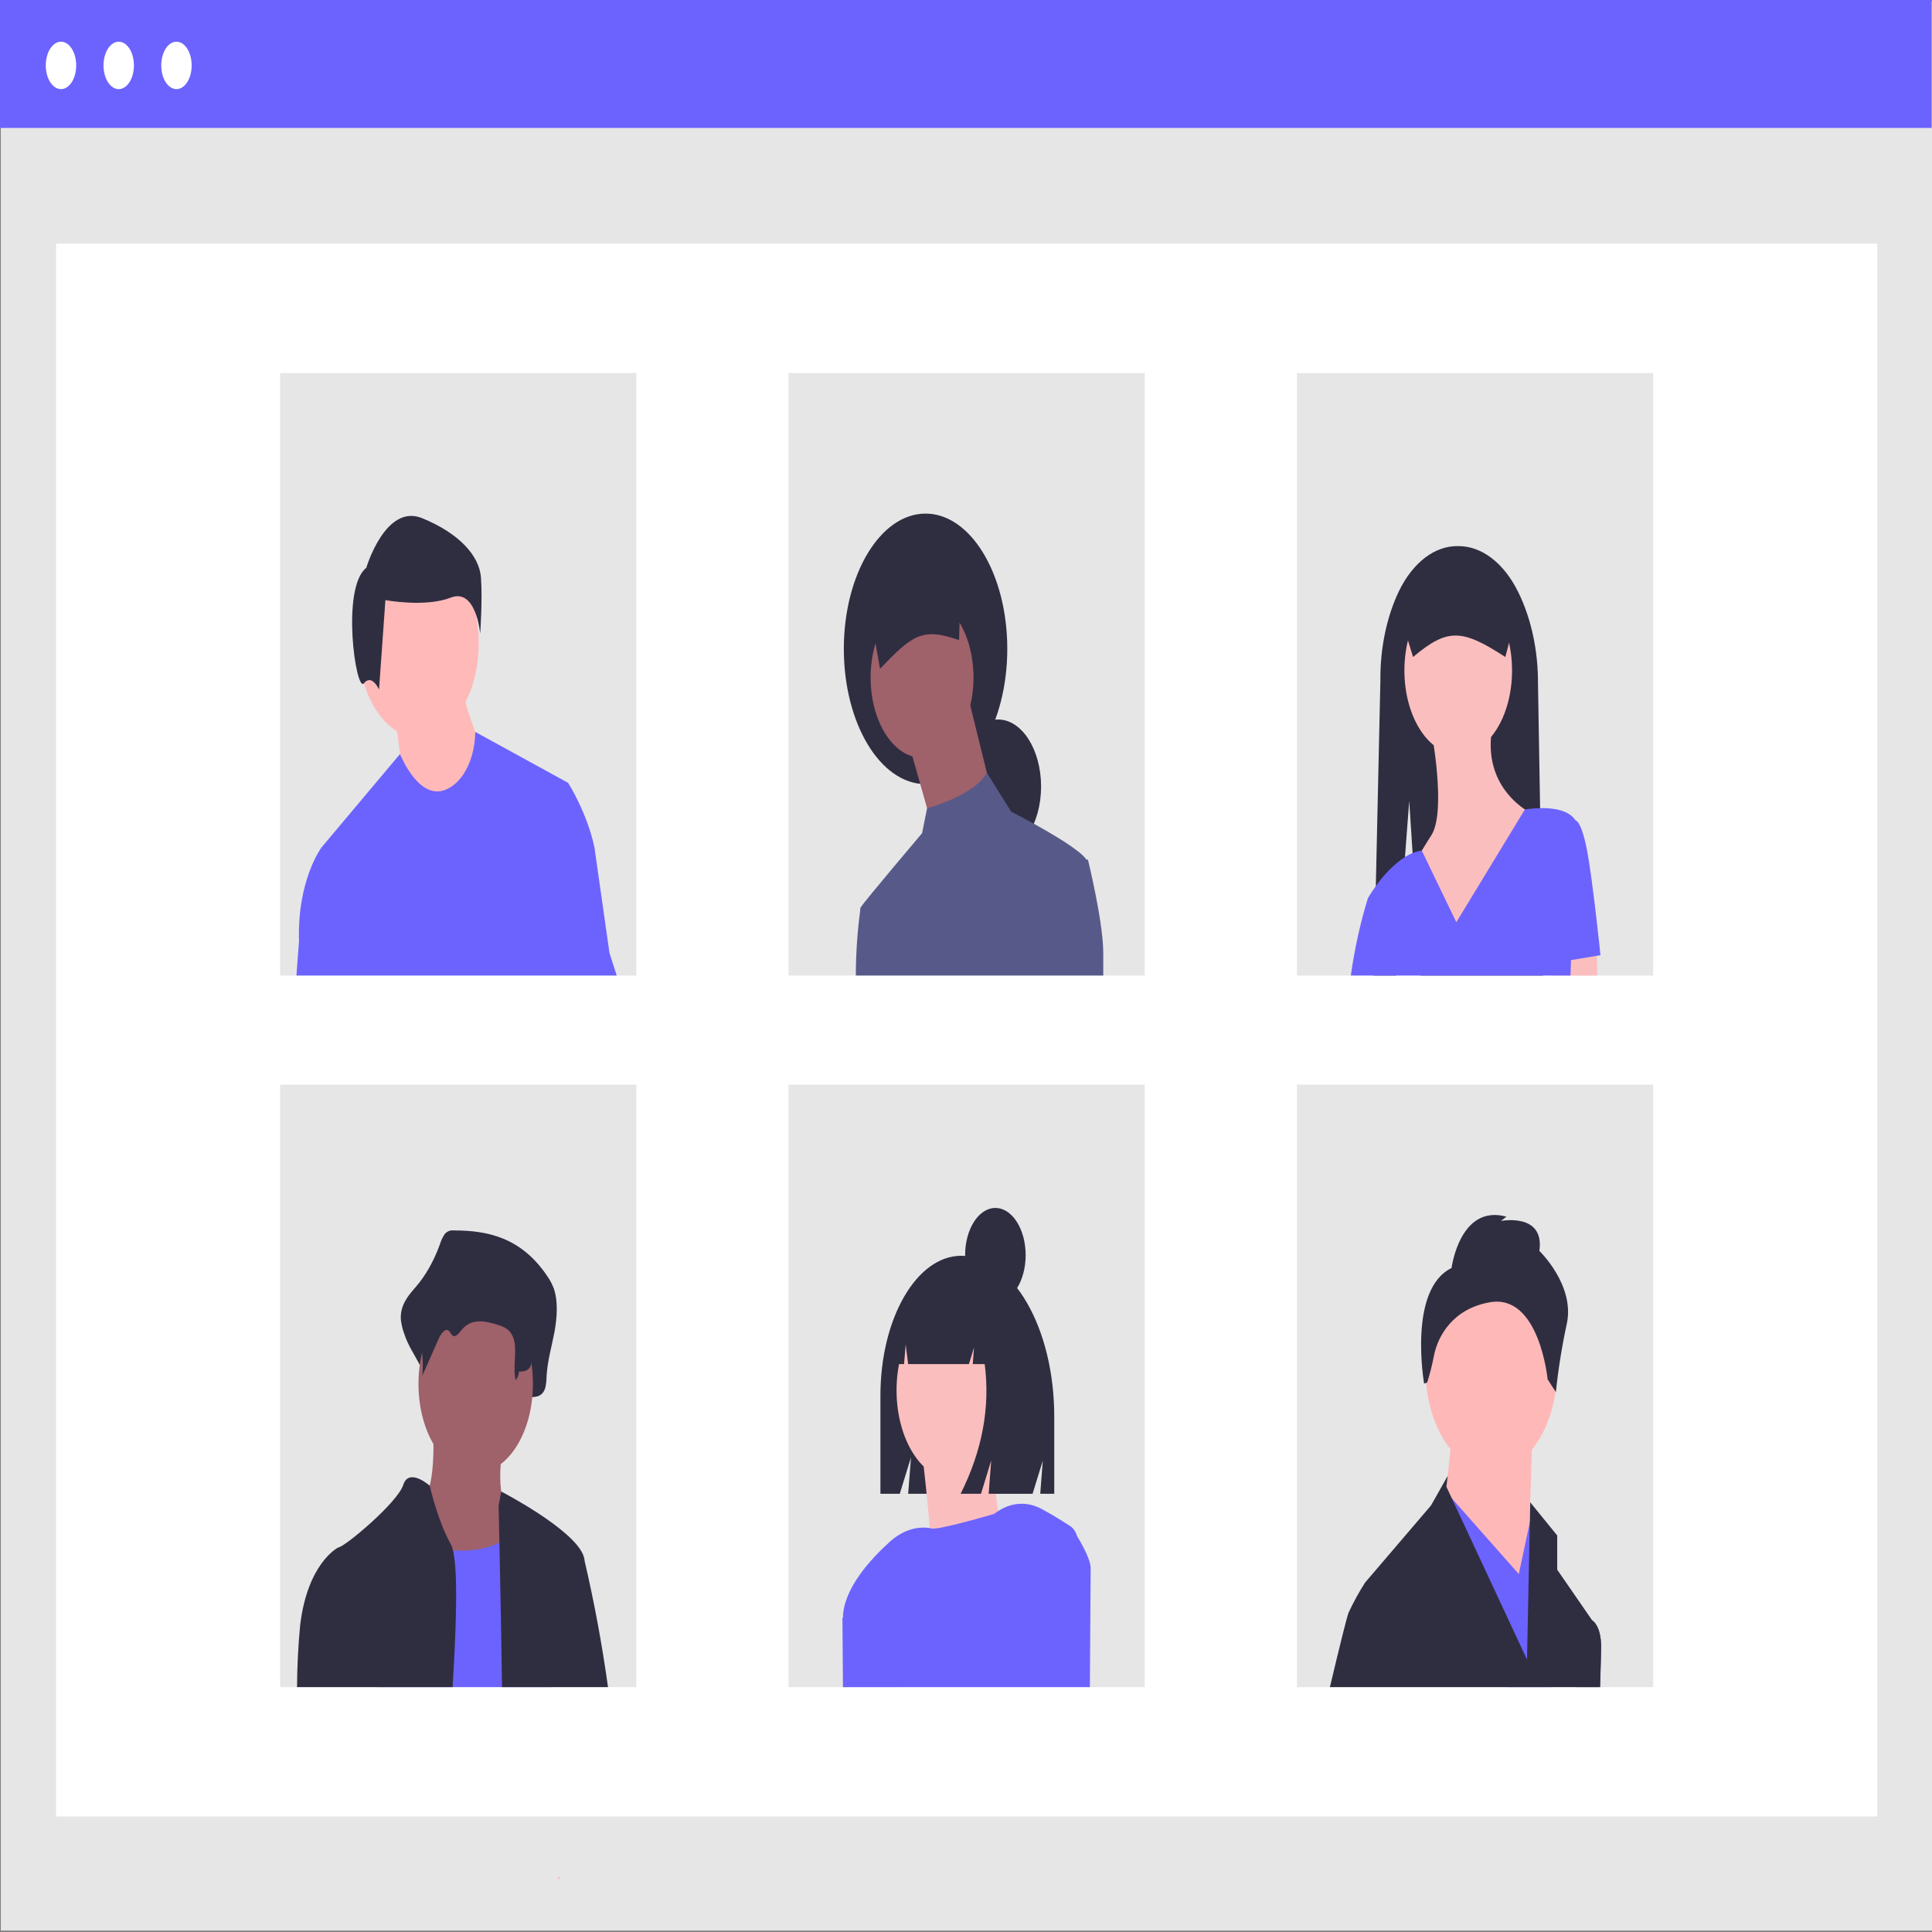 <?xml version="1.0" encoding="UTF-8"?>
<svg xmlns="http://www.w3.org/2000/svg" xmlns:xlink="http://www.w3.org/1999/xlink" width="500px" height="500px" viewBox="0 0 500 500" version="1.1">
<rect x="0" y="0" width="500" height="500" fill="#808080" stroke="none"/>
<g id="surface1">
<path style=" stroke:none;fill-rule:nonzero;fill:rgb(90.196%,90.196%,90.196%);fill-opacity:1;" d="M 0.215 0.441 L 500.133 0.441 L 500.133 499.637 L 0.215 499.637 Z M 0.215 0.441 "/>
<path style=" stroke:none;fill-rule:nonzero;fill:rgb(100%,100%,100%);fill-opacity:1;" d="M 14.508 63.055 L 485.836 63.055 L 485.836 470.105 L 14.508 470.105 Z M 14.508 63.055 "/>
<path style=" stroke:none;fill-rule:nonzero;fill:rgb(42.353%,38.824%,100%);fill-opacity:1;" d="M 0 0 L 499.918 0 L 499.918 33.113 L 0 33.113 Z M 0 0 "/>
<path style=" stroke:none;fill-rule:nonzero;fill:rgb(100%,100%,100%);fill-opacity:1;" d="M 19.719 16.93 C 19.719 20.32 17.957 23.066 15.781 23.066 C 13.609 23.066 11.848 20.32 11.848 16.93 C 11.848 13.539 13.609 10.793 15.781 10.793 C 17.957 10.793 19.719 13.539 19.719 16.93 Z M 19.719 16.93 "/>
<path style=" stroke:none;fill-rule:nonzero;fill:rgb(100%,100%,100%);fill-opacity:1;" d="M 34.66 16.93 C 34.66 20.32 32.898 23.066 30.723 23.066 C 28.551 23.066 26.789 20.32 26.789 16.93 C 26.789 13.539 28.551 10.793 30.723 10.793 C 32.898 10.793 34.66 13.539 34.66 16.93 Z M 34.66 16.93 "/>
<path style=" stroke:none;fill-rule:nonzero;fill:rgb(100%,100%,100%);fill-opacity:1;" d="M 49.602 16.93 C 49.602 20.32 47.84 23.066 45.664 23.066 C 43.492 23.066 41.73 20.32 41.73 16.93 C 41.73 13.539 43.492 10.793 45.664 10.793 C 47.84 10.793 49.602 13.539 49.602 16.93 Z M 49.602 16.93 "/>
<path style=" stroke:none;fill-rule:nonzero;fill:rgb(90.196%,90.196%,90.196%);fill-opacity:1;" d="M 72.5 96.535 L 164.684 96.535 L 164.684 252.469 L 72.5 252.469 Z M 72.5 96.535 "/>
<path style=" stroke:none;fill-rule:nonzero;fill:rgb(90.196%,90.196%,90.196%);fill-opacity:1;" d="M 204.078 96.535 L 296.266 96.535 L 296.266 252.469 L 204.078 252.469 Z M 204.078 96.535 "/>
<path style=" stroke:none;fill-rule:nonzero;fill:rgb(90.196%,90.196%,90.196%);fill-opacity:1;" d="M 335.656 96.535 L 427.844 96.535 L 427.844 252.469 L 335.656 252.469 Z M 335.656 96.535 "/>
<path style=" stroke:none;fill-rule:nonzero;fill:rgb(90.196%,90.196%,90.196%);fill-opacity:1;" d="M 72.5 280.695 L 164.684 280.695 L 164.684 436.629 L 72.5 436.629 Z M 72.5 280.695 "/>
<path style=" stroke:none;fill-rule:nonzero;fill:rgb(90.196%,90.196%,90.196%);fill-opacity:1;" d="M 204.078 280.695 L 296.266 280.695 L 296.266 436.629 L 204.078 436.629 Z M 204.078 280.695 "/>
<path style=" stroke:none;fill-rule:nonzero;fill:rgb(90.196%,90.196%,90.196%);fill-opacity:1;" d="M 335.656 280.695 L 427.844 280.695 L 427.844 436.629 L 335.656 436.629 Z M 335.656 280.695 "/>
<path style=" stroke:none;fill-rule:nonzero;fill:rgb(100%,72.549%,72.549%);fill-opacity:1;" d="M 123.891 166.527 C 123.891 179.945 116.914 190.824 108.309 190.824 C 99.703 190.824 92.727 179.945 92.727 166.527 C 92.727 153.109 99.703 142.23 108.309 142.23 C 116.914 142.23 123.891 153.109 123.891 166.527 Z M 123.891 166.527 "/>
<path style=" stroke:none;fill-rule:nonzero;fill:rgb(100%,72.549%,72.549%);fill-opacity:1;" d="M 102.219 185.129 C 102.219 185.129 104.168 199.555 104.168 201.074 C 104.168 202.59 113.422 209.426 113.422 209.426 L 121.699 207.148 L 124.621 193.48 C 124.621 193.48 119.75 182.09 119.75 177.535 Z M 102.219 185.129 "/>
<path style=" stroke:none;fill-rule:nonzero;fill:rgb(18.431%,18.039%,25.49%);fill-opacity:1;" d="M 94.793 146.953 C 94.793 146.953 99.742 130.238 109.223 134.094 C 118.707 137.953 124.066 143.738 124.48 149.523 C 124.891 155.309 124.273 163.988 124.273 163.988 C 124.273 163.988 123.242 152.094 116.645 154.664 C 110.051 157.238 99.742 155.309 99.742 155.309 L 98.094 178.449 C 98.094 178.449 96.238 174.273 94.176 176.844 C 92.113 179.414 88.199 152.094 94.793 146.953 Z M 94.793 146.953 "/>
<path style=" stroke:none;fill-rule:nonzero;fill:rgb(42.353%,38.824%,100%);fill-opacity:1;" d="M 157.734 246.629 L 153.84 219.293 C 151.887 210.18 147.023 202.594 147.023 202.594 L 123.008 189.426 L 123.004 189.426 C 122.906 196.215 120.027 202.141 115.859 204.121 C 108.555 207.906 103.523 195.141 103.523 195.141 L 83.223 219.293 C 83.223 219.293 76.895 227.648 77.383 243.594 L 76.711 252.469 L 159.605 252.469 Z M 157.734 246.629 "/>
<path style=" stroke:none;fill-rule:nonzero;fill:rgb(18.431%,18.039%,25.49%);fill-opacity:1;" d="M 260.684 167.922 C 260.684 148.59 251.215 132.918 239.535 132.918 C 227.852 132.918 218.383 148.59 218.383 167.922 C 218.383 187.258 227.852 202.93 239.535 202.93 C 251.215 202.93 260.684 187.258 260.684 167.922 Z M 260.684 167.922 "/>
<path style=" stroke:none;fill-rule:nonzero;fill:rgb(18.431%,18.039%,25.49%);fill-opacity:1;" d="M 269.43 203.551 C 269.43 213.133 264.445 220.898 258.301 220.898 C 252.156 220.898 247.176 213.133 247.176 203.551 C 247.176 193.969 252.156 186.203 258.301 186.203 C 264.445 186.203 269.43 193.969 269.43 203.551 Z M 269.43 203.551 "/>
<path style=" stroke:none;fill-rule:nonzero;fill:rgb(62.353%,38.039%,41.569%);fill-opacity:1;" d="M 250.551 180.316 L 256.512 204.48 L 241.414 214.395 L 240.086 209.707 L 235.449 193.328 Z M 250.551 180.316 "/>
<path style=" stroke:none;fill-rule:nonzero;fill:rgb(62.353%,38.039%,41.569%);fill-opacity:1;" d="M 251.941 175.359 C 251.941 186.82 245.984 196.113 238.629 196.113 C 231.277 196.113 225.316 186.82 225.316 175.359 C 225.316 163.895 231.277 154.602 238.629 154.602 C 245.984 154.602 251.941 163.895 251.941 175.359 Z M 251.941 175.359 "/>
<path style=" stroke:none;fill-rule:nonzero;fill:rgb(18.431%,18.039%,25.49%);fill-opacity:1;" d="M 227.75 173.082 C 236.117 164.375 238.617 162.297 248.207 165.66 L 248.785 143.844 L 224 151.949 Z M 227.75 173.082 "/>
<path style=" stroke:none;fill-rule:nonzero;fill:rgb(34.118%,35.294%,53.725%);fill-opacity:1;" d="M 281.547 222.441 L 281.18 222.508 C 281.168 222.484 281.16 222.465 281.148 222.449 C 279.691 220.18 272.738 216.047 267.555 213.184 L 267.551 213.184 C 264.258 211.363 261.68 210.055 261.68 210.055 L 255.414 200.008 C 253.836 202.773 250.5 204.91 247.328 206.418 C 244.902 207.562 242.434 208.48 239.938 209.168 L 239.93 209.168 L 238.633 215.625 C 238.633 215.625 223.926 232.984 222.738 234.836 L 222.734 234.836 L 222.734 234.855 C 222.637 235.066 222.598 235.324 222.621 235.578 L 222.621 235.625 C 221.879 241.168 221.5 246.809 221.484 252.469 L 285.523 252.469 L 285.523 246.609 C 285.523 238.555 281.547 222.441 281.547 222.441 Z M 281.547 222.441 "/>
<path style=" stroke:none;fill-rule:nonzero;fill:rgb(18.431%,18.039%,25.49%);fill-opacity:1;" d="M 399.305 252.469 L 367.641 252.469 L 365.898 225.645 L 365.793 224.016 L 365.578 220.781 L 364.703 207.258 L 363.609 221.781 L 361.293 252.469 L 355.543 252.469 L 355.758 242.918 L 355.969 233.23 L 356.062 229.328 L 357.242 176.238 C 357.152 167.824 358.859 159.602 362.098 152.871 C 365.738 145.473 371.41 141.195 377.391 141.332 C 383.488 141.301 389.246 145.727 392.945 153.289 C 396.293 160.09 398.082 168.441 398.031 177.012 L 398.578 209.148 Z M 399.305 252.469 "/>
<path style=" stroke:none;fill-rule:nonzero;fill:rgb(98.431%,74.51%,74.51%);fill-opacity:1;" d="M 391.316 173.52 C 391.316 185.516 385.082 195.234 377.391 195.234 C 369.699 195.234 363.461 185.516 363.461 173.52 C 363.461 161.527 369.699 151.805 377.391 151.805 C 385.082 151.805 391.316 161.527 391.316 173.52 Z M 391.316 173.52 "/>
<path style=" stroke:none;fill-rule:nonzero;fill:rgb(98.431%,74.51%,74.51%);fill-opacity:1;" d="M 370.426 189.031 C 370.426 189.031 374.406 209.973 370.426 216.176 C 366.445 222.383 365.453 224.707 365.453 224.707 L 376.895 248.75 L 396.789 210.746 C 396.789 210.746 382.863 204.543 386.344 187.48 Z M 370.426 189.031 "/>
<path style=" stroke:none;fill-rule:nonzero;fill:rgb(98.431%,74.51%,74.51%);fill-opacity:1;" d="M 413.395 252.469 L 401.645 252.469 L 401.449 249.328 L 401.27 246.43 L 406.68 245.371 L 413.203 244.102 L 413.277 247.355 Z M 413.395 252.469 "/>
<path style=" stroke:none;fill-rule:nonzero;fill:rgb(42.353%,38.824%,100%);fill-opacity:1;" d="M 414.199 247.199 C 414.199 247.199 412.211 227.809 410.719 220.055 C 409.227 212.297 407.734 212.297 407.734 212.297 C 405.977 209.559 401.754 209.07 398.578 209.148 C 396.352 209.188 394.637 209.492 394.637 209.492 L 376.895 238.672 L 367.961 220.148 L 367.961 220.141 C 367.156 220.238 366.359 220.453 365.578 220.781 C 364.91 221.047 364.25 221.379 363.609 221.781 C 360.84 223.625 358.289 226.176 356.062 229.328 L 356.055 229.328 C 354.77 231.133 354.012 232.461 354.012 232.461 C 352.043 238.836 350.562 245.555 349.594 252.469 L 406.449 252.469 L 406.574 248.48 L 406.574 248.473 Z M 414.199 247.199 "/>
<path style=" stroke:none;fill-rule:nonzero;fill:rgb(18.431%,18.039%,25.49%);fill-opacity:1;" d="M 365.699 170.031 C 374.695 162.469 378.391 162.789 389.578 170.031 L 392.562 158.695 C 392.559 154.25 390.25 150.648 387.398 150.641 L 367.383 150.641 C 364.531 150.648 362.223 154.25 362.219 158.695 Z M 365.699 170.031 "/>
<path style=" stroke:none;fill-rule:nonzero;fill:rgb(18.431%,18.039%,25.49%);fill-opacity:1;" d="M 117.375 318.438 C 116.633 318.34 115.891 318.602 115.246 319.176 C 114.633 319.992 114.145 321 113.805 322.141 C 112.25 326.402 110.141 330.117 107.617 333.043 C 105.777 335.145 103.438 337.766 103.75 341.637 C 103.918 342.918 104.223 344.145 104.648 345.266 C 106.344 350.609 110.977 354.734 110.52 360.828 C 112.207 356.43 109.953 354.254 111.637 349.852 C 112.441 347.758 113.836 345.391 115.047 346.707 C 115.453 347.148 115.719 347.938 116.145 348.324 C 117.152 349.246 118.223 347.484 119.117 346.234 C 122.195 341.926 126.574 343.055 130.402 344.398 C 132.211 345.031 134.199 345.863 135.266 348.555 C 136.672 352.102 133.93 355.926 133.238 359.934 C 133.125 360.625 133.234 361.363 133.535 361.902 C 133.832 362.445 134.285 362.723 134.742 362.648 C 135.891 362.473 137.254 362.328 137.32 361.539 C 138.766 361.621 140.539 361.367 141.156 359.02 C 141.348 358.09 141.449 357.121 141.453 356.148 C 141.684 352.203 142.754 348.605 143.469 344.852 C 144.18 341.098 144.488 336.699 143.289 333.371 C 142.859 332.266 142.328 331.262 141.715 330.391 C 134.902 320.117 125.949 318.422 117.375 318.438 Z M 117.375 318.438 "/>
<path style=" stroke:none;fill-rule:nonzero;fill:rgb(62.353%,38.039%,41.569%);fill-opacity:1;" d="M 112.004 368.527 C 112.004 368.527 113.484 387.773 108.051 389.312 C 102.621 390.852 112.988 417.027 112.988 417.027 L 137.676 421.645 L 131.75 390.852 C 131.75 390.852 127.801 388.543 130.27 373.148 C 132.738 357.75 112.004 368.527 112.004 368.527 Z M 112.004 368.527 "/>
<path style=" stroke:none;fill-rule:nonzero;fill:rgb(62.353%,38.039%,41.569%);fill-opacity:1;" d="M 137.922 358.137 C 137.922 370.891 131.293 381.23 123.109 381.23 C 114.93 381.23 108.301 370.891 108.301 358.137 C 108.301 345.383 114.93 335.043 123.109 335.043 C 131.293 335.043 137.922 345.383 137.922 358.137 Z M 137.922 358.137 "/>
<path style=" stroke:none;fill-rule:nonzero;fill:rgb(42.353%,38.824%,100%);fill-opacity:1;" d="M 97.617 436.629 C 100.234 420.57 103.852 398.938 103.852 398.938 C 103.852 398.938 105.262 399.387 107.477 399.891 C 110.711 400.645 113.973 401.105 117.242 401.277 C 121.43 401.457 125.836 401.027 129.246 399.188 C 130.531 398.543 131.73 397.543 132.789 396.238 C 133.234 395.68 133.633 395.035 133.977 394.32 C 139.898 382 142.367 428.957 142.367 428.957 L 142.824 436.629 Z M 97.617 436.629 "/>
<path style=" stroke:none;fill-rule:nonzero;fill:rgb(100%,72.157%,72.157%);fill-opacity:1;" d="M 144.941 486.246 C 144.746 486.246 144.551 486.258 144.355 486.277 L 144.637 485.457 C 144.734 485.711 144.832 485.98 144.941 486.246 Z M 144.941 486.246 "/>
<path style=" stroke:none;fill-rule:nonzero;fill:rgb(18.431%,18.039%,25.49%);fill-opacity:1;" d="M 118.094 324.48 C 117.5 324.41 116.898 324.59 116.363 325.004 C 115.879 325.555 115.477 326.27 115.191 327.098 C 113.875 330.184 112.156 332.809 110.152 334.805 C 108.652 336.289 106.75 338.141 107.008 340.879 C 107.145 341.797 107.395 342.664 107.734 343.441 C 109.121 347.254 109.676 351.668 109.309 356.016 L 113.426 346.684 C 114.078 345.203 115.215 343.531 116.203 344.461 C 116.531 344.773 116.75 345.332 117.094 345.605 C 117.914 346.254 118.789 345.008 119.516 344.125 C 122.02 341.082 125.582 341.879 128.703 342.828 C 130.172 343.273 131.789 343.863 132.66 345.77 C 134.105 348.934 132.598 353.508 133.441 357.164 C 133.918 356.641 134.238 355.84 134.332 354.945 C 135.508 355 136.953 354.82 137.457 353.16 C 137.609 352.512 137.691 351.824 137.699 351.133 C 137.883 348.344 138.758 345.801 139.336 343.148 C 139.914 340.496 140.168 337.387 139.191 335.035 C 138.832 334.238 138.402 333.527 137.91 332.93 C 132.367 325.664 125.078 324.469 118.094 324.48 Z M 118.094 324.48 "/>
<path style=" stroke:none;fill-rule:nonzero;fill:rgb(18.431%,18.039%,25.49%);fill-opacity:1;" d="M 116.691 399.703 C 113.312 393.68 111.309 384.902 111.215 384.512 L 111.215 384.5 C 111.215 384.5 105.828 379.691 104.348 384.309 C 102.867 388.93 89.043 400.473 87.562 400.473 C 87.551 400.484 87.539 400.488 87.523 400.492 C 86.938 400.797 79.582 404.969 77.691 420.492 C 77.176 425.836 76.902 431.227 76.871 436.629 L 117.133 436.629 C 117.551 429.824 117.859 423.461 117.984 417.965 C 118.16 410.301 117.988 404.348 117.242 401.277 C 117.125 400.703 116.938 400.168 116.691 399.703 Z M 116.691 399.703 "/>
<path style=" stroke:none;fill-rule:nonzero;fill:rgb(18.431%,18.039%,25.49%);fill-opacity:1;" d="M 151.312 404.035 C 151.289 403.852 151.27 403.699 151.25 403.555 C 151.188 403.148 151.074 402.758 150.922 402.41 C 150.918 402.402 150.914 402.395 150.914 402.383 C 148.062 395.492 129.723 386.008 129.723 386.008 L 129.035 389.703 C 129.035 389.703 129.121 393.348 129.246 399.188 C 129.367 404.652 129.512 412.039 129.656 420.148 C 129.754 425.445 129.84 431.055 129.918 436.629 L 157.352 436.629 C 155.816 425.562 153.797 414.672 151.312 404.035 Z M 151.312 404.035 "/>
<path style=" stroke:none;fill-rule:nonzero;fill:rgb(34.118%,35.294%,53.725%);fill-opacity:1;" d="M 408.008 436.629 L 410.105 420.637 L 412.059 419.348 L 412.07 419.359 C 412.25 419.461 414.371 420.867 414.371 426.18 C 414.371 427.25 414.27 431.094 414.098 436.629 Z M 408.008 436.629 "/>
<path style=" stroke:none;fill-rule:nonzero;fill:rgb(100%,72.157%,72.157%);fill-opacity:1;" d="M 403.008 354.191 C 403.008 368.871 395.375 380.77 385.961 380.77 C 376.543 380.77 368.91 368.871 368.91 354.191 C 368.91 339.512 376.543 327.609 385.961 327.609 C 395.375 327.609 403.008 339.512 403.008 354.191 Z M 403.008 354.191 "/>
<path style=" stroke:none;fill-rule:nonzero;fill:rgb(100%,72.157%,72.157%);fill-opacity:1;" d="M 396.613 369.695 L 395.195 415.102 L 373.172 395.168 L 376.016 369.695 Z M 396.613 369.695 "/>
<path style=" stroke:none;fill-rule:nonzero;fill:rgb(42.353%,38.824%,100%);fill-opacity:1;" d="M 403.008 417.316 L 401.562 436.629 L 390.004 436.629 L 377.457 399.043 L 373.918 388.461 L 372.223 386.734 L 374.188 386.039 L 375.738 387.785 L 393.062 407.355 L 395.84 394.348 L 395.914 394.016 L 396.613 390.742 Z M 403.008 417.316 "/>
<path style=" stroke:none;fill-rule:nonzero;fill:rgb(18.431%,18.039%,25.49%);fill-opacity:1;" d="M 375.66 328.164 C 375.66 328.164 377.789 311.551 389.867 314.875 L 388.445 315.98 C 388.445 315.98 399.812 313.766 398.391 323.734 C 398.391 323.734 407.625 332.594 405.492 342.562 C 404.238 348.34 403.289 354.266 402.652 360.281 L 400.52 356.957 C 400.52 356.957 398.391 334.809 385.605 337.023 C 376.016 338.684 372.109 345.746 371.109 350.832 C 370.648 353.227 370.062 355.555 369.355 357.793 L 368.559 358.066 C 368.559 358.066 364.297 333.699 375.66 328.164 Z M 375.66 328.164 "/>
<path style=" stroke:none;fill-rule:nonzero;fill:rgb(18.431%,18.039%,25.49%);fill-opacity:1;" d="M 412.07 419.359 L 412.059 419.348 L 403.008 406.238 L 403.008 397.383 L 396.02 388.793 L 395.914 394.016 L 395.191 429.5 L 383.57 404.578 L 375.738 387.785 L 374.328 384.777 L 374.672 381.961 L 370.332 389.625 L 354.629 407.992 L 353.285 409.566 C 351.738 411.977 350.316 414.566 349.023 417.316 C 348.602 418.297 346.68 426.125 344.176 436.629 L 414.098 436.629 C 414.27 431.094 414.371 427.25 414.371 426.18 C 414.371 420.867 412.25 419.461 412.07 419.359 Z M 412.07 419.359 "/>
<path style=" stroke:none;fill-rule:nonzero;fill:rgb(18.431%,18.039%,25.49%);fill-opacity:1;" d="M 248.77 324.992 C 237.215 324.992 227.852 341.199 227.852 361.188 L 227.852 386.582 L 232.863 386.582 L 235.762 377.172 L 235.035 386.582 L 267.234 386.582 L 269.871 378.027 L 269.215 386.582 L 272.84 386.582 L 272.84 366.641 C 272.84 343.641 262.062 324.992 248.77 324.992 Z M 248.77 324.992 "/>
<path style=" stroke:none;fill-rule:nonzero;fill:rgb(81.569%,80.392%,88.235%);fill-opacity:1;" d="M 231.887 436.629 L 218.285 436.629 L 218.156 419.328 C 218.148 419.148 218.148 418.977 218.148 418.793 L 220.871 414.016 L 220.922 413.93 L 231.32 424.195 Z M 231.887 436.629 "/>
<path style=" stroke:none;fill-rule:nonzero;fill:rgb(98.431%,74.51%,74.51%);fill-opacity:1;" d="M 261.809 359.816 C 261.809 372.637 255.141 383.031 246.918 383.031 C 238.695 383.031 232.027 372.637 232.027 359.816 C 232.027 346.992 238.695 336.602 246.918 336.602 C 255.141 336.602 261.809 346.992 261.809 359.816 Z M 261.809 359.816 "/>
<path style=" stroke:none;fill-rule:nonzero;fill:rgb(98.431%,74.51%,74.51%);fill-opacity:1;" d="M 238.379 373.746 C 238.379 373.746 242.75 409.035 240.762 412.75 C 238.777 416.465 261.809 405.941 261.809 405.941 C 261.809 405.941 254.266 381.793 258.234 368.176 Z M 238.379 373.746 "/>
<path style=" stroke:none;fill-rule:nonzero;fill:rgb(42.353%,38.824%,100%);fill-opacity:1;" d="M 278.777 397.613 L 278.773 397.613 C 278.422 396.453 277.816 395.535 277.066 395.016 C 274.145 393.098 271.633 391.629 269.562 390.512 C 265.902 388.555 261.914 388.746 258.34 391.055 C 257.988 391.277 257.648 391.516 257.309 391.781 C 257.309 391.781 242.75 396.105 241.02 395.559 C 240.891 395.523 240.758 395.492 240.629 395.473 C 240.367 395.414 240.102 395.379 239.84 395.371 C 236.449 395.125 233.09 396.422 230.168 399.109 C 225.391 403.434 218.301 411.094 218.156 418.555 L 218.02 418.793 L 218.156 436.629 L 282.059 436.629 C 282.188 419.539 282.262 406.695 282.262 405.828 C 282.262 403.125 278.777 397.613 278.777 397.613 Z M 278.777 397.613 "/>
<path style=" stroke:none;fill-rule:nonzero;fill:rgb(18.431%,18.039%,25.49%);fill-opacity:1;" d="M 254.715 334.965 C 252.676 330.691 249.477 328.145 246.059 328.078 L 245.648 328.078 C 237.73 328.078 231.312 339.246 231.312 353.027 L 233.965 353.027 L 234.395 347.941 L 235.023 353.027 L 250.758 353.027 L 252.074 348.727 L 251.746 353.027 L 254.84 353.027 C 256.285 364.211 254.211 375.398 248.613 386.582 L 253.887 386.582 L 256.523 377.977 L 255.867 386.582 L 265.918 386.582 L 267.895 366.793 C 267.895 351.973 262.371 339.406 254.715 334.965 Z M 254.715 334.965 "/>
<path style=" stroke:none;fill-rule:nonzero;fill:rgb(18.431%,18.039%,25.49%);fill-opacity:1;" d="M 265.438 324.832 C 265.438 331.578 261.934 337.047 257.605 337.047 C 253.277 337.047 249.77 331.578 249.77 324.832 C 249.77 318.086 253.277 312.617 257.605 312.617 C 261.934 312.617 265.438 318.086 265.438 324.832 Z M 265.438 324.832 "/>
</g>
</svg>
